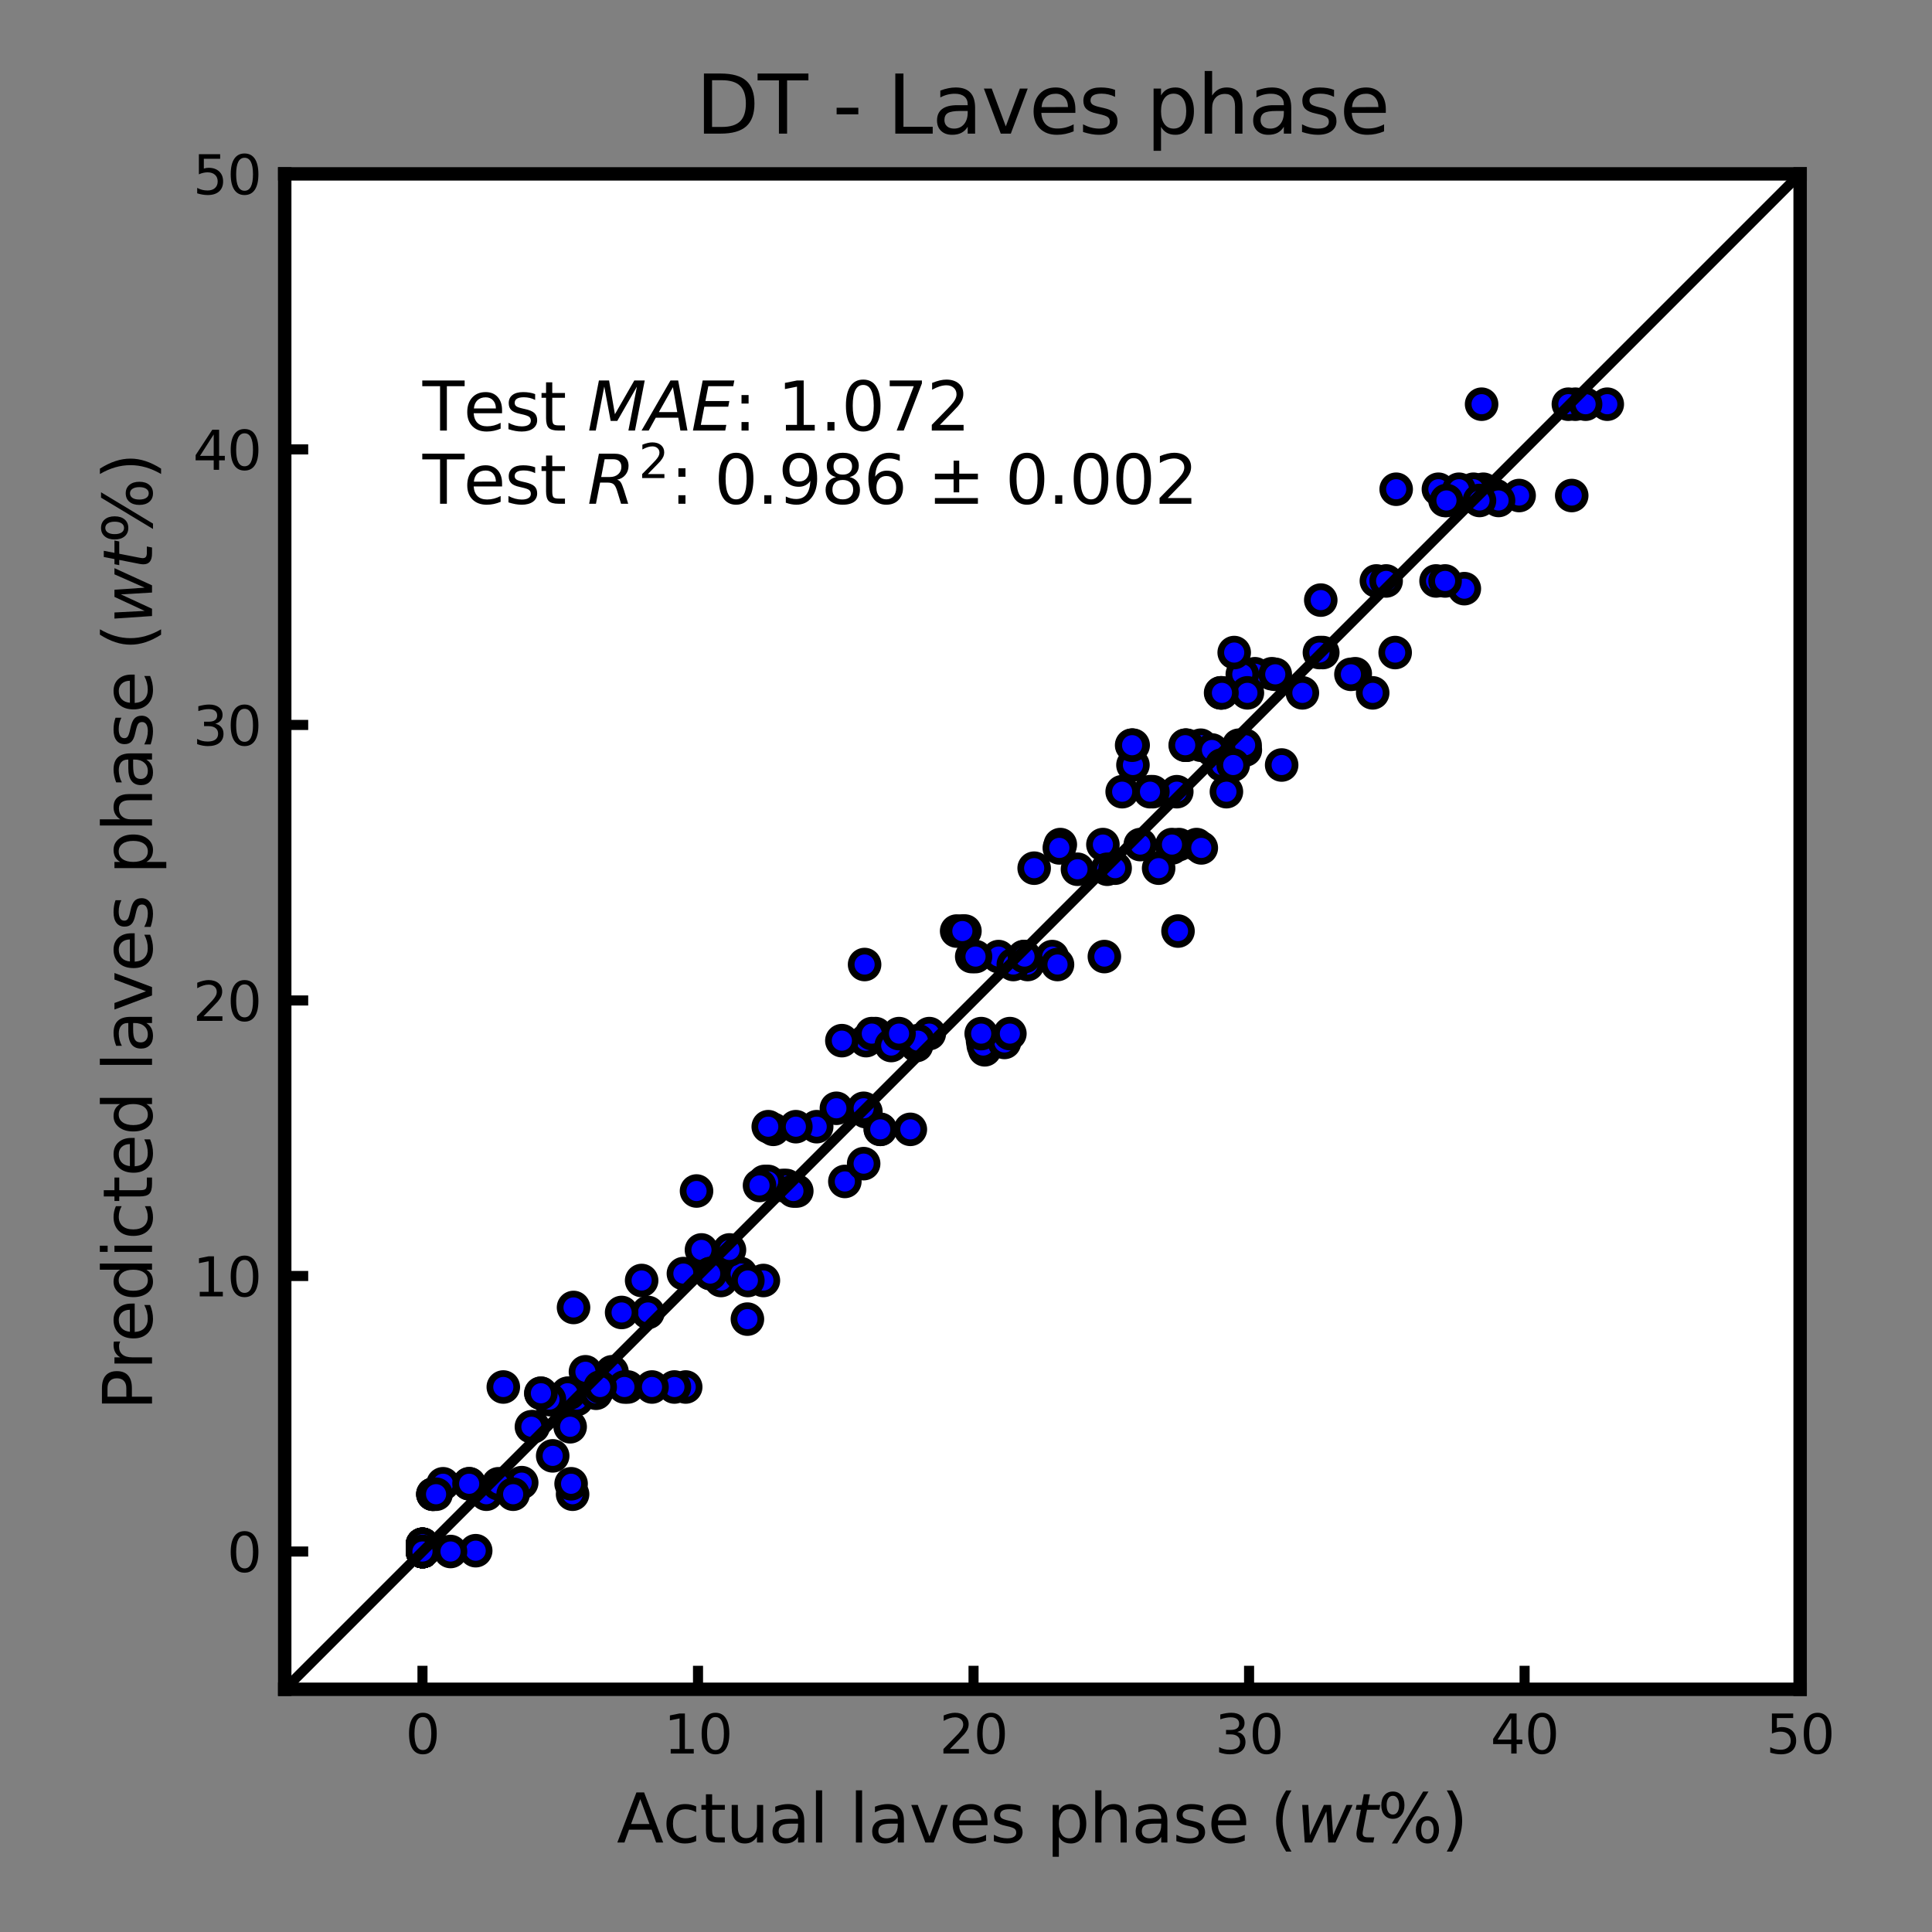 <?xml version="1.0" encoding="utf-8" standalone="no"?>
<!DOCTYPE svg PUBLIC "-//W3C//DTD SVG 1.1//EN"
  "http://www.w3.org/Graphics/SVG/1.1/DTD/svg11.dtd">
<svg xmlns:xlink="http://www.w3.org/1999/xlink" width="288pt" height="288pt" viewBox="0 0 288 288" xmlns="http://www.w3.org/2000/svg" version="1.1">
 <rect x="0" y="0" width="288" height="288" fill="#808080" stroke="none"/>
 <defs>
  <style type="text/css">*{stroke-linejoin: round; stroke-linecap: butt}</style>
 </defs>
 <g id="figure_1">
  <g id="patch_1">
   <path d="M 0 288 
L 288 288 
L 288 0 
L 0 0 
L 0 288 
z
" style="fill: none"/>
  </g>
  <g id="axes_1">
   <g id="patch_2">
    <path d="M 42.443 251.82 
L 268.342 251.82 
L 268.342 25.92 
L 42.443 25.92 
z
" style="fill: #ffffff"/>
   </g>
   <g id="matplotlib.axis_1">
    <g id="xtick_1">
     <g id="line2d_1">
      <defs>
       <path id="mbf8e956633" d="M 0 0 
L 0 -3.5 
" style="stroke: #000000; stroke-width: 1.5"/>
      </defs>
      <g>
       <use xlink:href="#mbf8e956633" x="62.979" y="251.82" style="stroke: #000000; stroke-width: 1.5"/>
      </g>
     </g>
     <g id="text_1">
      <!-- 0 -->
      <g transform="translate(60.434 261.399)scale(0.08 -0.08)">
       <defs>
        <path id="DejaVuSans-30" d="M 2034 4250 
Q 1547 4250 1301 3770 
Q 1056 3291 1056 2328 
Q 1056 1369 1301 889 
Q 1547 409 2034 409 
Q 2525 409 2770 889 
Q 3016 1369 3016 2328 
Q 3016 3291 2770 3770 
Q 2525 4250 2034 4250 
z
M 2034 4750 
Q 2819 4750 3233 4129 
Q 3647 3509 3647 2328 
Q 3647 1150 3233 529 
Q 2819 -91 2034 -91 
Q 1250 -91 836 529 
Q 422 1150 422 2328 
Q 422 3509 836 4129 
Q 1250 4750 2034 4750 
z
" transform="scale(0.016)"/>
       </defs>
       <use xlink:href="#DejaVuSans-30"/>
      </g>
     </g>
    </g>
    <g id="xtick_2">
     <g id="line2d_2">
      <g>
       <use xlink:href="#mbf8e956633" x="104.052" y="251.82" style="stroke: #000000; stroke-width: 1.5"/>
      </g>
     </g>
     <g id="text_2">
      <!-- 10 -->
      <g transform="translate(98.962 261.399)scale(0.08 -0.08)">
       <defs>
        <path id="DejaVuSans-31" d="M 794 531 
L 1825 531 
L 1825 4091 
L 703 3866 
L 703 4441 
L 1819 4666 
L 2450 4666 
L 2450 531 
L 3481 531 
L 3481 0 
L 794 0 
L 794 531 
z
" transform="scale(0.016)"/>
       </defs>
       <use xlink:href="#DejaVuSans-31"/>
       <use xlink:href="#DejaVuSans-30" x="63.623"/>
      </g>
     </g>
    </g>
    <g id="xtick_3">
     <g id="line2d_3">
      <g>
       <use xlink:href="#mbf8e956633" x="145.124" y="251.82" style="stroke: #000000; stroke-width: 1.5"/>
      </g>
     </g>
     <g id="text_3">
      <!-- 20 -->
      <g transform="translate(140.034 261.399)scale(0.08 -0.08)">
       <defs>
        <path id="DejaVuSans-32" d="M 1228 531 
L 3431 531 
L 3431 0 
L 469 0 
L 469 531 
Q 828 903 1448 1529 
Q 2069 2156 2228 2338 
Q 2531 2678 2651 2914 
Q 2772 3150 2772 3378 
Q 2772 3750 2511 3984 
Q 2250 4219 1831 4219 
Q 1534 4219 1204 4116 
Q 875 4013 500 3803 
L 500 4441 
Q 881 4594 1212 4672 
Q 1544 4750 1819 4750 
Q 2544 4750 2975 4387 
Q 3406 4025 3406 3419 
Q 3406 3131 3298 2873 
Q 3191 2616 2906 2266 
Q 2828 2175 2409 1742 
Q 1991 1309 1228 531 
z
" transform="scale(0.016)"/>
       </defs>
       <use xlink:href="#DejaVuSans-32"/>
       <use xlink:href="#DejaVuSans-30" x="63.623"/>
      </g>
     </g>
    </g>
    <g id="xtick_4">
     <g id="line2d_4">
      <g>
       <use xlink:href="#mbf8e956633" x="186.197" y="251.82" style="stroke: #000000; stroke-width: 1.5"/>
      </g>
     </g>
     <g id="text_4">
      <!-- 30 -->
      <g transform="translate(181.107 261.399)scale(0.08 -0.08)">
       <defs>
        <path id="DejaVuSans-33" d="M 2597 2516 
Q 3050 2419 3304 2112 
Q 3559 1806 3559 1356 
Q 3559 666 3084 287 
Q 2609 -91 1734 -91 
Q 1441 -91 1130 -33 
Q 819 25 488 141 
L 488 750 
Q 750 597 1062 519 
Q 1375 441 1716 441 
Q 2309 441 2620 675 
Q 2931 909 2931 1356 
Q 2931 1769 2642 2001 
Q 2353 2234 1838 2234 
L 1294 2234 
L 1294 2753 
L 1863 2753 
Q 2328 2753 2575 2939 
Q 2822 3125 2822 3475 
Q 2822 3834 2567 4026 
Q 2313 4219 1838 4219 
Q 1578 4219 1281 4162 
Q 984 4106 628 3988 
L 628 4550 
Q 988 4650 1302 4700 
Q 1616 4750 1894 4750 
Q 2613 4750 3031 4423 
Q 3450 4097 3450 3541 
Q 3450 3153 3228 2886 
Q 3006 2619 2597 2516 
z
" transform="scale(0.016)"/>
       </defs>
       <use xlink:href="#DejaVuSans-33"/>
       <use xlink:href="#DejaVuSans-30" x="63.623"/>
      </g>
     </g>
    </g>
    <g id="xtick_5">
     <g id="line2d_5">
      <g>
       <use xlink:href="#mbf8e956633" x="227.27" y="251.82" style="stroke: #000000; stroke-width: 1.5"/>
      </g>
     </g>
     <g id="text_5">
      <!-- 40 -->
      <g transform="translate(222.18 261.399)scale(0.08 -0.08)">
       <defs>
        <path id="DejaVuSans-34" d="M 2419 4116 
L 825 1625 
L 2419 1625 
L 2419 4116 
z
M 2253 4666 
L 3047 4666 
L 3047 1625 
L 3713 1625 
L 3713 1100 
L 3047 1100 
L 3047 0 
L 2419 0 
L 2419 1100 
L 313 1100 
L 313 1709 
L 2253 4666 
z
" transform="scale(0.016)"/>
       </defs>
       <use xlink:href="#DejaVuSans-34"/>
       <use xlink:href="#DejaVuSans-30" x="63.623"/>
      </g>
     </g>
    </g>
    <g id="xtick_6">
     <g id="line2d_6">
      <g>
       <use xlink:href="#mbf8e956633" x="268.342" y="251.82" style="stroke: #000000; stroke-width: 1.5"/>
      </g>
     </g>
     <g id="text_6">
      <!-- 50 -->
      <g transform="translate(263.252 261.399)scale(0.08 -0.08)">
       <defs>
        <path id="DejaVuSans-35" d="M 691 4666 
L 3169 4666 
L 3169 4134 
L 1269 4134 
L 1269 2991 
Q 1406 3038 1543 3061 
Q 1681 3084 1819 3084 
Q 2600 3084 3056 2656 
Q 3513 2228 3513 1497 
Q 3513 744 3044 326 
Q 2575 -91 1722 -91 
Q 1428 -91 1123 -41 
Q 819 9 494 109 
L 494 744 
Q 775 591 1075 516 
Q 1375 441 1709 441 
Q 2250 441 2565 725 
Q 2881 1009 2881 1497 
Q 2881 1984 2565 2268 
Q 2250 2553 1709 2553 
Q 1456 2553 1204 2497 
Q 953 2441 691 2322 
L 691 4666 
z
" transform="scale(0.016)"/>
       </defs>
       <use xlink:href="#DejaVuSans-35"/>
       <use xlink:href="#DejaVuSans-30" x="63.623"/>
      </g>
     </g>
    </g>
    <g id="text_7">
     <!-- Actual laves phase $(wt\%)$ -->
     <g transform="translate(91.942 274.663)scale(0.1 -0.1)">
      <defs>
       <path id="DejaVuSans-41" d="M 2188 4044 
L 1331 1722 
L 3047 1722 
L 2188 4044 
z
M 1831 4666 
L 2547 4666 
L 4325 0 
L 3669 0 
L 3244 1197 
L 1141 1197 
L 716 0 
L 50 0 
L 1831 4666 
z
" transform="scale(0.016)"/>
       <path id="DejaVuSans-63" d="M 3122 3366 
L 3122 2828 
Q 2878 2963 2633 3030 
Q 2388 3097 2138 3097 
Q 1578 3097 1268 2742 
Q 959 2388 959 1747 
Q 959 1106 1268 751 
Q 1578 397 2138 397 
Q 2388 397 2633 464 
Q 2878 531 3122 666 
L 3122 134 
Q 2881 22 2623 -34 
Q 2366 -91 2075 -91 
Q 1284 -91 818 406 
Q 353 903 353 1747 
Q 353 2603 823 3093 
Q 1294 3584 2113 3584 
Q 2378 3584 2631 3529 
Q 2884 3475 3122 3366 
z
" transform="scale(0.016)"/>
       <path id="DejaVuSans-74" d="M 1172 4494 
L 1172 3500 
L 2356 3500 
L 2356 3053 
L 1172 3053 
L 1172 1153 
Q 1172 725 1289 603 
Q 1406 481 1766 481 
L 2356 481 
L 2356 0 
L 1766 0 
Q 1100 0 847 248 
Q 594 497 594 1153 
L 594 3053 
L 172 3053 
L 172 3500 
L 594 3500 
L 594 4494 
L 1172 4494 
z
" transform="scale(0.016)"/>
       <path id="DejaVuSans-75" d="M 544 1381 
L 544 3500 
L 1119 3500 
L 1119 1403 
Q 1119 906 1312 657 
Q 1506 409 1894 409 
Q 2359 409 2629 706 
Q 2900 1003 2900 1516 
L 2900 3500 
L 3475 3500 
L 3475 0 
L 2900 0 
L 2900 538 
Q 2691 219 2414 64 
Q 2138 -91 1772 -91 
Q 1169 -91 856 284 
Q 544 659 544 1381 
z
M 1991 3584 
L 1991 3584 
z
" transform="scale(0.016)"/>
       <path id="DejaVuSans-61" d="M 2194 1759 
Q 1497 1759 1228 1600 
Q 959 1441 959 1056 
Q 959 750 1161 570 
Q 1363 391 1709 391 
Q 2188 391 2477 730 
Q 2766 1069 2766 1631 
L 2766 1759 
L 2194 1759 
z
M 3341 1997 
L 3341 0 
L 2766 0 
L 2766 531 
Q 2569 213 2275 61 
Q 1981 -91 1556 -91 
Q 1019 -91 701 211 
Q 384 513 384 1019 
Q 384 1609 779 1909 
Q 1175 2209 1959 2209 
L 2766 2209 
L 2766 2266 
Q 2766 2663 2505 2880 
Q 2244 3097 1772 3097 
Q 1472 3097 1187 3025 
Q 903 2953 641 2809 
L 641 3341 
Q 956 3463 1253 3523 
Q 1550 3584 1831 3584 
Q 2591 3584 2966 3190 
Q 3341 2797 3341 1997 
z
" transform="scale(0.016)"/>
       <path id="DejaVuSans-6c" d="M 603 4863 
L 1178 4863 
L 1178 0 
L 603 0 
L 603 4863 
z
" transform="scale(0.016)"/>
       <path id="DejaVuSans-20" transform="scale(0.016)"/>
       <path id="DejaVuSans-76" d="M 191 3500 
L 800 3500 
L 1894 563 
L 2988 3500 
L 3597 3500 
L 2284 0 
L 1503 0 
L 191 3500 
z
" transform="scale(0.016)"/>
       <path id="DejaVuSans-65" d="M 3597 1894 
L 3597 1613 
L 953 1613 
Q 991 1019 1311 708 
Q 1631 397 2203 397 
Q 2534 397 2845 478 
Q 3156 559 3463 722 
L 3463 178 
Q 3153 47 2828 -22 
Q 2503 -91 2169 -91 
Q 1331 -91 842 396 
Q 353 884 353 1716 
Q 353 2575 817 3079 
Q 1281 3584 2069 3584 
Q 2775 3584 3186 3129 
Q 3597 2675 3597 1894 
z
M 3022 2063 
Q 3016 2534 2758 2815 
Q 2500 3097 2075 3097 
Q 1594 3097 1305 2825 
Q 1016 2553 972 2059 
L 3022 2063 
z
" transform="scale(0.016)"/>
       <path id="DejaVuSans-73" d="M 2834 3397 
L 2834 2853 
Q 2591 2978 2328 3040 
Q 2066 3103 1784 3103 
Q 1356 3103 1142 2972 
Q 928 2841 928 2578 
Q 928 2378 1081 2264 
Q 1234 2150 1697 2047 
L 1894 2003 
Q 2506 1872 2764 1633 
Q 3022 1394 3022 966 
Q 3022 478 2636 193 
Q 2250 -91 1575 -91 
Q 1294 -91 989 -36 
Q 684 19 347 128 
L 347 722 
Q 666 556 975 473 
Q 1284 391 1588 391 
Q 1994 391 2212 530 
Q 2431 669 2431 922 
Q 2431 1156 2273 1281 
Q 2116 1406 1581 1522 
L 1381 1569 
Q 847 1681 609 1914 
Q 372 2147 372 2553 
Q 372 3047 722 3315 
Q 1072 3584 1716 3584 
Q 2034 3584 2315 3537 
Q 2597 3491 2834 3397 
z
" transform="scale(0.016)"/>
       <path id="DejaVuSans-70" d="M 1159 525 
L 1159 -1331 
L 581 -1331 
L 581 3500 
L 1159 3500 
L 1159 2969 
Q 1341 3281 1617 3432 
Q 1894 3584 2278 3584 
Q 2916 3584 3314 3078 
Q 3713 2572 3713 1747 
Q 3713 922 3314 415 
Q 2916 -91 2278 -91 
Q 1894 -91 1617 61 
Q 1341 213 1159 525 
z
M 3116 1747 
Q 3116 2381 2855 2742 
Q 2594 3103 2138 3103 
Q 1681 3103 1420 2742 
Q 1159 2381 1159 1747 
Q 1159 1113 1420 752 
Q 1681 391 2138 391 
Q 2594 391 2855 752 
Q 3116 1113 3116 1747 
z
" transform="scale(0.016)"/>
       <path id="DejaVuSans-68" d="M 3513 2113 
L 3513 0 
L 2938 0 
L 2938 2094 
Q 2938 2591 2744 2837 
Q 2550 3084 2163 3084 
Q 1697 3084 1428 2787 
Q 1159 2491 1159 1978 
L 1159 0 
L 581 0 
L 581 4863 
L 1159 4863 
L 1159 2956 
Q 1366 3272 1645 3428 
Q 1925 3584 2291 3584 
Q 2894 3584 3203 3211 
Q 3513 2838 3513 2113 
z
" transform="scale(0.016)"/>
       <path id="DejaVuSans-28" d="M 1984 4856 
Q 1566 4138 1362 3434 
Q 1159 2731 1159 2009 
Q 1159 1288 1364 580 
Q 1569 -128 1984 -844 
L 1484 -844 
Q 1016 -109 783 600 
Q 550 1309 550 2009 
Q 550 2706 781 3412 
Q 1013 4119 1484 4856 
L 1984 4856 
z
" transform="scale(0.016)"/>
       <path id="DejaVuSans-Oblique-77" d="M 544 3500 
L 1113 3500 
L 1259 684 
L 2566 3500 
L 3231 3500 
L 3425 684 
L 4666 3500 
L 5241 3500 
L 3641 0 
L 2969 0 
L 2797 2900 
L 1459 0 
L 781 0 
L 544 3500 
z
" transform="scale(0.016)"/>
       <path id="DejaVuSans-Oblique-74" d="M 2706 3500 
L 2619 3053 
L 1472 3053 
L 1100 1153 
Q 1081 1047 1072 975 
Q 1063 903 1063 863 
Q 1063 663 1183 572 
Q 1303 481 1569 481 
L 2150 481 
L 2053 0 
L 1503 0 
Q 991 0 739 200 
Q 488 400 488 806 
Q 488 878 497 964 
Q 506 1050 525 1153 
L 897 3053 
L 409 3053 
L 500 3500 
L 978 3500 
L 1172 4494 
L 1747 4494 
L 1556 3500 
L 2706 3500 
z
" transform="scale(0.016)"/>
       <path id="DejaVuSans-25" d="M 4653 2053 
Q 4381 2053 4226 1822 
Q 4072 1591 4072 1178 
Q 4072 772 4226 539 
Q 4381 306 4653 306 
Q 4919 306 5073 539 
Q 5228 772 5228 1178 
Q 5228 1588 5073 1820 
Q 4919 2053 4653 2053 
z
M 4653 2450 
Q 5147 2450 5437 2106 
Q 5728 1763 5728 1178 
Q 5728 594 5436 251 
Q 5144 -91 4653 -91 
Q 4153 -91 3862 251 
Q 3572 594 3572 1178 
Q 3572 1766 3864 2108 
Q 4156 2450 4653 2450 
z
M 1428 4353 
Q 1159 4353 1004 4120 
Q 850 3888 850 3481 
Q 850 3069 1003 2837 
Q 1156 2606 1428 2606 
Q 1700 2606 1854 2837 
Q 2009 3069 2009 3481 
Q 2009 3884 1853 4118 
Q 1697 4353 1428 4353 
z
M 4250 4750 
L 4750 4750 
L 1831 -91 
L 1331 -91 
L 4250 4750 
z
M 1428 4750 
Q 1922 4750 2215 4408 
Q 2509 4066 2509 3481 
Q 2509 2891 2217 2550 
Q 1925 2209 1428 2209 
Q 931 2209 642 2551 
Q 353 2894 353 3481 
Q 353 4063 643 4406 
Q 934 4750 1428 4750 
z
" transform="scale(0.016)"/>
       <path id="DejaVuSans-29" d="M 513 4856 
L 1013 4856 
Q 1481 4119 1714 3412 
Q 1947 2706 1947 2009 
Q 1947 1309 1714 600 
Q 1481 -109 1013 -844 
L 513 -844 
Q 928 -128 1133 580 
Q 1338 1288 1338 2009 
Q 1338 2731 1133 3434 
Q 928 4138 513 4856 
z
" transform="scale(0.016)"/>
      </defs>
      <use xlink:href="#DejaVuSans-41" transform="translate(0 0.016)"/>
      <use xlink:href="#DejaVuSans-63" transform="translate(68.408 0.016)"/>
      <use xlink:href="#DejaVuSans-74" transform="translate(123.389 0.016)"/>
      <use xlink:href="#DejaVuSans-75" transform="translate(162.598 0.016)"/>
      <use xlink:href="#DejaVuSans-61" transform="translate(225.977 0.016)"/>
      <use xlink:href="#DejaVuSans-6c" transform="translate(287.256 0.016)"/>
      <use xlink:href="#DejaVuSans-20" transform="translate(315.039 0.016)"/>
      <use xlink:href="#DejaVuSans-6c" transform="translate(346.826 0.016)"/>
      <use xlink:href="#DejaVuSans-61" transform="translate(374.609 0.016)"/>
      <use xlink:href="#DejaVuSans-76" transform="translate(435.889 0.016)"/>
      <use xlink:href="#DejaVuSans-65" transform="translate(495.068 0.016)"/>
      <use xlink:href="#DejaVuSans-73" transform="translate(556.592 0.016)"/>
      <use xlink:href="#DejaVuSans-20" transform="translate(608.691 0.016)"/>
      <use xlink:href="#DejaVuSans-70" transform="translate(640.479 0.016)"/>
      <use xlink:href="#DejaVuSans-68" transform="translate(703.955 0.016)"/>
      <use xlink:href="#DejaVuSans-61" transform="translate(767.334 0.016)"/>
      <use xlink:href="#DejaVuSans-73" transform="translate(828.613 0.016)"/>
      <use xlink:href="#DejaVuSans-65" transform="translate(880.713 0.016)"/>
      <use xlink:href="#DejaVuSans-20" transform="translate(942.236 0.016)"/>
      <use xlink:href="#DejaVuSans-28" transform="translate(974.023 0.016)"/>
      <use xlink:href="#DejaVuSans-Oblique-77" transform="translate(1013.037 0.016)"/>
      <use xlink:href="#DejaVuSans-Oblique-74" transform="translate(1094.824 0.016)"/>
      <use xlink:href="#DejaVuSans-25" transform="translate(1134.033 0.016)"/>
      <use xlink:href="#DejaVuSans-29" transform="translate(1229.053 0.016)"/>
     </g>
    </g>
   </g>
   <g id="matplotlib.axis_2">
    <g id="ytick_1">
     <g id="line2d_7">
      <defs>
       <path id="m69562f2b65" d="M 0 0 
L 3.5 0 
" style="stroke: #000000; stroke-width: 1.5"/>
      </defs>
      <g>
       <use xlink:href="#m69562f2b65" x="42.443" y="231.284" style="stroke: #000000; stroke-width: 1.5"/>
      </g>
     </g>
     <g id="text_8">
      <!-- 0 -->
      <g transform="translate(33.852 234.323)scale(0.08 -0.08)">
       <use xlink:href="#DejaVuSans-30"/>
      </g>
     </g>
    </g>
    <g id="ytick_2">
     <g id="line2d_8">
      <g>
       <use xlink:href="#m69562f2b65" x="42.443" y="190.211" style="stroke: #000000; stroke-width: 1.5"/>
      </g>
     </g>
     <g id="text_9">
      <!-- 10 -->
      <g transform="translate(28.762 193.25)scale(0.08 -0.08)">
       <use xlink:href="#DejaVuSans-31"/>
       <use xlink:href="#DejaVuSans-30" x="63.623"/>
      </g>
     </g>
    </g>
    <g id="ytick_3">
     <g id="line2d_9">
      <g>
       <use xlink:href="#m69562f2b65" x="42.443" y="149.138" style="stroke: #000000; stroke-width: 1.5"/>
      </g>
     </g>
     <g id="text_10">
      <!-- 20 -->
      <g transform="translate(28.762 152.178)scale(0.08 -0.08)">
       <use xlink:href="#DejaVuSans-32"/>
       <use xlink:href="#DejaVuSans-30" x="63.623"/>
      </g>
     </g>
    </g>
    <g id="ytick_4">
     <g id="line2d_10">
      <g>
       <use xlink:href="#m69562f2b65" x="42.443" y="108.065" style="stroke: #000000; stroke-width: 1.5"/>
      </g>
     </g>
     <g id="text_11">
      <!-- 30 -->
      <g transform="translate(28.762 111.105)scale(0.08 -0.08)">
       <use xlink:href="#DejaVuSans-33"/>
       <use xlink:href="#DejaVuSans-30" x="63.623"/>
      </g>
     </g>
    </g>
    <g id="ytick_5">
     <g id="line2d_11">
      <g>
       <use xlink:href="#m69562f2b65" x="42.443" y="66.993" style="stroke: #000000; stroke-width: 1.5"/>
      </g>
     </g>
     <g id="text_12">
      <!-- 40 -->
      <g transform="translate(28.762 70.032)scale(0.08 -0.08)">
       <use xlink:href="#DejaVuSans-34"/>
       <use xlink:href="#DejaVuSans-30" x="63.623"/>
      </g>
     </g>
    </g>
    <g id="ytick_6">
     <g id="line2d_12">
      <g>
       <use xlink:href="#m69562f2b65" x="42.443" y="25.92" style="stroke: #000000; stroke-width: 1.5"/>
      </g>
     </g>
     <g id="text_13">
      <!-- 50 -->
      <g transform="translate(28.762 28.959)scale(0.08 -0.08)">
       <use xlink:href="#DejaVuSans-35"/>
       <use xlink:href="#DejaVuSans-30" x="63.623"/>
      </g>
     </g>
    </g>
    <g id="text_14">
     <!-- Predicted laves phase $(wt\%)$ -->
     <g transform="translate(22.663 210.22)rotate(-90)scale(0.1 -0.1)">
      <defs>
       <path id="DejaVuSans-50" d="M 1259 4147 
L 1259 2394 
L 2053 2394 
Q 2494 2394 2734 2622 
Q 2975 2850 2975 3272 
Q 2975 3691 2734 3919 
Q 2494 4147 2053 4147 
L 1259 4147 
z
M 628 4666 
L 2053 4666 
Q 2838 4666 3239 4311 
Q 3641 3956 3641 3272 
Q 3641 2581 3239 2228 
Q 2838 1875 2053 1875 
L 1259 1875 
L 1259 0 
L 628 0 
L 628 4666 
z
" transform="scale(0.016)"/>
       <path id="DejaVuSans-72" d="M 2631 2963 
Q 2534 3019 2420 3045 
Q 2306 3072 2169 3072 
Q 1681 3072 1420 2755 
Q 1159 2438 1159 1844 
L 1159 0 
L 581 0 
L 581 3500 
L 1159 3500 
L 1159 2956 
Q 1341 3275 1631 3429 
Q 1922 3584 2338 3584 
Q 2397 3584 2469 3576 
Q 2541 3569 2628 3553 
L 2631 2963 
z
" transform="scale(0.016)"/>
       <path id="DejaVuSans-64" d="M 2906 2969 
L 2906 4863 
L 3481 4863 
L 3481 0 
L 2906 0 
L 2906 525 
Q 2725 213 2448 61 
Q 2172 -91 1784 -91 
Q 1150 -91 751 415 
Q 353 922 353 1747 
Q 353 2572 751 3078 
Q 1150 3584 1784 3584 
Q 2172 3584 2448 3432 
Q 2725 3281 2906 2969 
z
M 947 1747 
Q 947 1113 1208 752 
Q 1469 391 1925 391 
Q 2381 391 2643 752 
Q 2906 1113 2906 1747 
Q 2906 2381 2643 2742 
Q 2381 3103 1925 3103 
Q 1469 3103 1208 2742 
Q 947 2381 947 1747 
z
" transform="scale(0.016)"/>
       <path id="DejaVuSans-69" d="M 603 3500 
L 1178 3500 
L 1178 0 
L 603 0 
L 603 3500 
z
M 603 4863 
L 1178 4863 
L 1178 4134 
L 603 4134 
L 603 4863 
z
" transform="scale(0.016)"/>
      </defs>
      <use xlink:href="#DejaVuSans-50" transform="translate(0 0.016)"/>
      <use xlink:href="#DejaVuSans-72" transform="translate(60.303 0.016)"/>
      <use xlink:href="#DejaVuSans-65" transform="translate(101.416 0.016)"/>
      <use xlink:href="#DejaVuSans-64" transform="translate(162.939 0.016)"/>
      <use xlink:href="#DejaVuSans-69" transform="translate(226.416 0.016)"/>
      <use xlink:href="#DejaVuSans-63" transform="translate(254.199 0.016)"/>
      <use xlink:href="#DejaVuSans-74" transform="translate(309.18 0.016)"/>
      <use xlink:href="#DejaVuSans-65" transform="translate(348.389 0.016)"/>
      <use xlink:href="#DejaVuSans-64" transform="translate(409.912 0.016)"/>
      <use xlink:href="#DejaVuSans-20" transform="translate(473.389 0.016)"/>
      <use xlink:href="#DejaVuSans-6c" transform="translate(505.176 0.016)"/>
      <use xlink:href="#DejaVuSans-61" transform="translate(532.959 0.016)"/>
      <use xlink:href="#DejaVuSans-76" transform="translate(594.238 0.016)"/>
      <use xlink:href="#DejaVuSans-65" transform="translate(653.418 0.016)"/>
      <use xlink:href="#DejaVuSans-73" transform="translate(714.941 0.016)"/>
      <use xlink:href="#DejaVuSans-20" transform="translate(767.041 0.016)"/>
      <use xlink:href="#DejaVuSans-70" transform="translate(798.828 0.016)"/>
      <use xlink:href="#DejaVuSans-68" transform="translate(862.305 0.016)"/>
      <use xlink:href="#DejaVuSans-61" transform="translate(925.684 0.016)"/>
      <use xlink:href="#DejaVuSans-73" transform="translate(986.963 0.016)"/>
      <use xlink:href="#DejaVuSans-65" transform="translate(1039.062 0.016)"/>
      <use xlink:href="#DejaVuSans-20" transform="translate(1100.586 0.016)"/>
      <use xlink:href="#DejaVuSans-28" transform="translate(1132.373 0.016)"/>
      <use xlink:href="#DejaVuSans-Oblique-77" transform="translate(1171.387 0.016)"/>
      <use xlink:href="#DejaVuSans-Oblique-74" transform="translate(1253.174 0.016)"/>
      <use xlink:href="#DejaVuSans-25" transform="translate(1292.383 0.016)"/>
      <use xlink:href="#DejaVuSans-29" transform="translate(1387.402 0.016)"/>
     </g>
    </g>
   </g>
   <g id="line2d_13">
    <defs>
     <path id="mf4d329f701" d="M 0 2 
C 0.53 2 1.039 1.789 1.414 1.414 
C 1.789 1.039 2 0.53 2 0 
C 2 -0.53 1.789 -1.039 1.414 -1.414 
C 1.039 -1.789 0.53 -2 0 -2 
C -0.53 -2 -1.039 -1.789 -1.414 -1.414 
C -1.789 -1.039 -2 -0.53 -2 0 
C -2 0.53 -1.789 1.039 -1.414 1.414 
C -1.039 1.789 -0.53 2 0 2 
z
" style="stroke: #000000"/>
    </defs>
    <g clip-path="url(#p19e907d822)">
     <use xlink:href="#mf4d329f701" x="62.979" y="231.281" style="fill: #0000ff; stroke: #000000"/>
     <use xlink:href="#mf4d329f701" x="178.991" y="111.088" style="fill: #0000ff; stroke: #000000"/>
     <use xlink:href="#mf4d329f701" x="116.659" y="176.716" style="fill: #0000ff; stroke: #000000"/>
     <use xlink:href="#mf4d329f701" x="117.222" y="176.716" style="fill: #0000ff; stroke: #000000"/>
     <use xlink:href="#mf4d329f701" x="62.979" y="231.281" style="fill: #0000ff; stroke: #000000"/>
     <use xlink:href="#mf4d329f701" x="156.855" y="142.595" style="fill: #0000ff; stroke: #000000"/>
     <use xlink:href="#mf4d329f701" x="96.595" y="195.647" style="fill: #0000ff; stroke: #000000"/>
     <use xlink:href="#mf4d329f701" x="62.979" y="231.281" style="fill: #0000ff; stroke: #000000"/>
     <use xlink:href="#mf4d329f701" x="113.965" y="176.116" style="fill: #0000ff; stroke: #000000"/>
     <use xlink:href="#mf4d329f701" x="62.979" y="231.281" style="fill: #0000ff; stroke: #000000"/>
     <use xlink:href="#mf4d329f701" x="93.584" y="206.758" style="fill: #0000ff; stroke: #000000"/>
     <use xlink:href="#mf4d329f701" x="234.294" y="73.869" style="fill: #0000ff; stroke: #000000"/>
     <use xlink:href="#mf4d329f701" x="176.743" y="111.088" style="fill: #0000ff; stroke: #000000"/>
     <use xlink:href="#mf4d329f701" x="62.979" y="230.202" style="fill: #0000ff; stroke: #000000"/>
     <use xlink:href="#mf4d329f701" x="174.734" y="126.396" style="fill: #0000ff; stroke: #000000"/>
     <use xlink:href="#mf4d329f701" x="205.176" y="86.601" style="fill: #0000ff; stroke: #000000"/>
     <use xlink:href="#mf4d329f701" x="197.186" y="97.276" style="fill: #0000ff; stroke: #000000"/>
     <use xlink:href="#mf4d329f701" x="62.979" y="231.281" style="fill: #0000ff; stroke: #000000"/>
     <use xlink:href="#mf4d329f701" x="189.589" y="100.434" style="fill: #0000ff; stroke: #000000"/>
     <use xlink:href="#mf4d329f701" x="111.415" y="196.639" style="fill: #0000ff; stroke: #000000"/>
     <use xlink:href="#mf4d329f701" x="80.623" y="207.691" style="fill: #0000ff; stroke: #000000"/>
     <use xlink:href="#mf4d329f701" x="215.402" y="74.605" style="fill: #0000ff; stroke: #000000"/>
     <use xlink:href="#mf4d329f701" x="118.777" y="177.542" style="fill: #0000ff; stroke: #000000"/>
     <use xlink:href="#mf4d329f701" x="85.496" y="194.903" style="fill: #0000ff; stroke: #000000"/>
     <use xlink:href="#mf4d329f701" x="62.979" y="231.281" style="fill: #0000ff; stroke: #000000"/>
     <use xlink:href="#mf4d329f701" x="146.465" y="155.128" style="fill: #0000ff; stroke: #000000"/>
     <use xlink:href="#mf4d329f701" x="62.979" y="231.281" style="fill: #0000ff; stroke: #000000"/>
     <use xlink:href="#mf4d329f701" x="62.979" y="231.281" style="fill: #0000ff; stroke: #000000"/>
     <use xlink:href="#mf4d329f701" x="121.743" y="167.953" style="fill: #0000ff; stroke: #000000"/>
     <use xlink:href="#mf4d329f701" x="62.979" y="231.281" style="fill: #0000ff; stroke: #000000"/>
     <use xlink:href="#mf4d329f701" x="178.369" y="125.899" style="fill: #0000ff; stroke: #000000"/>
     <use xlink:href="#mf4d329f701" x="62.979" y="231.281" style="fill: #0000ff; stroke: #000000"/>
     <use xlink:href="#mf4d329f701" x="175.604" y="138.792" style="fill: #0000ff; stroke: #000000"/>
     <use xlink:href="#mf4d329f701" x="208.126" y="72.93" style="fill: #0000ff; stroke: #000000"/>
     <use xlink:href="#mf4d329f701" x="214.421" y="72.93" style="fill: #0000ff; stroke: #000000"/>
     <use xlink:href="#mf4d329f701" x="152.599" y="142.595" style="fill: #0000ff; stroke: #000000"/>
     <use xlink:href="#mf4d329f701" x="101.875" y="189.85" style="fill: #0000ff; stroke: #000000"/>
     <use xlink:href="#mf4d329f701" x="62.979" y="231.281" style="fill: #0000ff; stroke: #000000"/>
     <use xlink:href="#mf4d329f701" x="85.355" y="222.742" style="fill: #0000ff; stroke: #000000"/>
     <use xlink:href="#mf4d329f701" x="62.979" y="231.281" style="fill: #0000ff; stroke: #000000"/>
     <use xlink:href="#mf4d329f701" x="206.629" y="86.601" style="fill: #0000ff; stroke: #000000"/>
     <use xlink:href="#mf4d329f701" x="62.979" y="231.281" style="fill: #0000ff; stroke: #000000"/>
     <use xlink:href="#mf4d329f701" x="62.979" y="231.281" style="fill: #0000ff; stroke: #000000"/>
     <use xlink:href="#mf4d329f701" x="85.993" y="208.63" style="fill: #0000ff; stroke: #000000"/>
     <use xlink:href="#mf4d329f701" x="91.231" y="204.489" style="fill: #0000ff; stroke: #000000"/>
     <use xlink:href="#mf4d329f701" x="103.831" y="177.542" style="fill: #0000ff; stroke: #000000"/>
     <use xlink:href="#mf4d329f701" x="143.841" y="138.792" style="fill: #0000ff; stroke: #000000"/>
     <use xlink:href="#mf4d329f701" x="62.979" y="231.281" style="fill: #0000ff; stroke: #000000"/>
     <use xlink:href="#mf4d329f701" x="239.594" y="60.254" style="fill: #0000ff; stroke: #000000"/>
     <use xlink:href="#mf4d329f701" x="184.662" y="111.088" style="fill: #0000ff; stroke: #000000"/>
     <use xlink:href="#mf4d329f701" x="157.642" y="143.78" style="fill: #0000ff; stroke: #000000"/>
     <use xlink:href="#mf4d329f701" x="106.115" y="189.85" style="fill: #0000ff; stroke: #000000"/>
     <use xlink:href="#mf4d329f701" x="62.979" y="231.281" style="fill: #0000ff; stroke: #000000"/>
     <use xlink:href="#mf4d329f701" x="164.628" y="142.595" style="fill: #0000ff; stroke: #000000"/>
     <use xlink:href="#mf4d329f701" x="62.979" y="231.16" style="fill: #0000ff; stroke: #000000"/>
     <use xlink:href="#mf4d329f701" x="102.216" y="206.758" style="fill: #0000ff; stroke: #000000"/>
     <use xlink:href="#mf4d329f701" x="142.605" y="138.792" style="fill: #0000ff; stroke: #000000"/>
     <use xlink:href="#mf4d329f701" x="154.161" y="129.418" style="fill: #0000ff; stroke: #000000"/>
     <use xlink:href="#mf4d329f701" x="62.979" y="231.281" style="fill: #0000ff; stroke: #000000"/>
     <use xlink:href="#mf4d329f701" x="84.84" y="207.691" style="fill: #0000ff; stroke: #000000"/>
     <use xlink:href="#mf4d329f701" x="222.963" y="73.869" style="fill: #0000ff; stroke: #000000"/>
     <use xlink:href="#mf4d329f701" x="62.979" y="231.281" style="fill: #0000ff; stroke: #000000"/>
     <use xlink:href="#mf4d329f701" x="168.917" y="111.088" style="fill: #0000ff; stroke: #000000"/>
     <use xlink:href="#mf4d329f701" x="107.478" y="190.882" style="fill: #0000ff; stroke: #000000"/>
     <use xlink:href="#mf4d329f701" x="62.979" y="231.281" style="fill: #0000ff; stroke: #000000"/>
     <use xlink:href="#mf4d329f701" x="70.912" y="231.16" style="fill: #0000ff; stroke: #000000"/>
     <use xlink:href="#mf4d329f701" x="62.979" y="231.281" style="fill: #0000ff; stroke: #000000"/>
     <use xlink:href="#mf4d329f701" x="75.027" y="206.758" style="fill: #0000ff; stroke: #000000"/>
     <use xlink:href="#mf4d329f701" x="129.106" y="155.128" style="fill: #0000ff; stroke: #000000"/>
     <use xlink:href="#mf4d329f701" x="64.543" y="222.742" style="fill: #0000ff; stroke: #000000"/>
     <use xlink:href="#mf4d329f701" x="153.185" y="143.78" style="fill: #0000ff; stroke: #000000"/>
     <use xlink:href="#mf4d329f701" x="168.692" y="111.088" style="fill: #0000ff; stroke: #000000"/>
     <use xlink:href="#mf4d329f701" x="62.979" y="231.281" style="fill: #0000ff; stroke: #000000"/>
     <use xlink:href="#mf4d329f701" x="104.566" y="186.324" style="fill: #0000ff; stroke: #000000"/>
     <use xlink:href="#mf4d329f701" x="66.045" y="221.183" style="fill: #0000ff; stroke: #000000"/>
     <use xlink:href="#mf4d329f701" x="105.897" y="189.85" style="fill: #0000ff; stroke: #000000"/>
     <use xlink:href="#mf4d329f701" x="187.074" y="100.434" style="fill: #0000ff; stroke: #000000"/>
     <use xlink:href="#mf4d329f701" x="62.979" y="231.281" style="fill: #0000ff; stroke: #000000"/>
     <use xlink:href="#mf4d329f701" x="218.286" y="87.751" style="fill: #0000ff; stroke: #000000"/>
     <use xlink:href="#mf4d329f701" x="148.85" y="142.595" style="fill: #0000ff; stroke: #000000"/>
     <use xlink:href="#mf4d329f701" x="125.941" y="176.116" style="fill: #0000ff; stroke: #000000"/>
     <use xlink:href="#mf4d329f701" x="176.906" y="111.088" style="fill: #0000ff; stroke: #000000"/>
     <use xlink:href="#mf4d329f701" x="62.979" y="231.281" style="fill: #0000ff; stroke: #000000"/>
     <use xlink:href="#mf4d329f701" x="234.835" y="60.254" style="fill: #0000ff; stroke: #000000"/>
     <use xlink:href="#mf4d329f701" x="82.315" y="208.63" style="fill: #0000ff; stroke: #000000"/>
     <use xlink:href="#mf4d329f701" x="62.979" y="230.202" style="fill: #0000ff; stroke: #000000"/>
     <use xlink:href="#mf4d329f701" x="62.979" y="230.202" style="fill: #0000ff; stroke: #000000"/>
     <use xlink:href="#mf4d329f701" x="226.453" y="73.869" style="fill: #0000ff; stroke: #000000"/>
     <use xlink:href="#mf4d329f701" x="105.868" y="189.85" style="fill: #0000ff; stroke: #000000"/>
     <use xlink:href="#mf4d329f701" x="62.979" y="231.281" style="fill: #0000ff; stroke: #000000"/>
     <use xlink:href="#mf4d329f701" x="62.979" y="230.526" style="fill: #0000ff; stroke: #000000"/>
     <use xlink:href="#mf4d329f701" x="146.794" y="156.493" style="fill: #0000ff; stroke: #000000"/>
     <use xlink:href="#mf4d329f701" x="221.115" y="72.93" style="fill: #0000ff; stroke: #000000"/>
     <use xlink:href="#mf4d329f701" x="88.847" y="207.691" style="fill: #0000ff; stroke: #000000"/>
     <use xlink:href="#mf4d329f701" x="182.014" y="103.284" style="fill: #0000ff; stroke: #000000"/>
     <use xlink:href="#mf4d329f701" x="185.189" y="100.521" style="fill: #0000ff; stroke: #000000"/>
     <use xlink:href="#mf4d329f701" x="85.133" y="221.183" style="fill: #0000ff; stroke: #000000"/>
     <use xlink:href="#mf4d329f701" x="115.274" y="168.351" style="fill: #0000ff; stroke: #000000"/>
     <use xlink:href="#mf4d329f701" x="138.531" y="154.078" style="fill: #0000ff; stroke: #000000"/>
     <use xlink:href="#mf4d329f701" x="114.509" y="176.116" style="fill: #0000ff; stroke: #000000"/>
     <use xlink:href="#mf4d329f701" x="196.683" y="97.276" style="fill: #0000ff; stroke: #000000"/>
     <use xlink:href="#mf4d329f701" x="93.08" y="206.758" style="fill: #0000ff; stroke: #000000"/>
     <use xlink:href="#mf4d329f701" x="62.979" y="231.281" style="fill: #0000ff; stroke: #000000"/>
     <use xlink:href="#mf4d329f701" x="233.794" y="60.254" style="fill: #0000ff; stroke: #000000"/>
     <use xlink:href="#mf4d329f701" x="62.979" y="231.16" style="fill: #0000ff; stroke: #000000"/>
     <use xlink:href="#mf4d329f701" x="130.524" y="154.078" style="fill: #0000ff; stroke: #000000"/>
     <use xlink:href="#mf4d329f701" x="110.408" y="189.85" style="fill: #0000ff; stroke: #000000"/>
     <use xlink:href="#mf4d329f701" x="69.951" y="221.183" style="fill: #0000ff; stroke: #000000"/>
     <use xlink:href="#mf4d329f701" x="62.979" y="231.281" style="fill: #0000ff; stroke: #000000"/>
     <use xlink:href="#mf4d329f701" x="175.738" y="125.899" style="fill: #0000ff; stroke: #000000"/>
     <use xlink:href="#mf4d329f701" x="62.979" y="231.281" style="fill: #0000ff; stroke: #000000"/>
     <use xlink:href="#mf4d329f701" x="79.489" y="212.686" style="fill: #0000ff; stroke: #000000"/>
     <use xlink:href="#mf4d329f701" x="185.947" y="103.284" style="fill: #0000ff; stroke: #000000"/>
     <use xlink:href="#mf4d329f701" x="62.979" y="231.16" style="fill: #0000ff; stroke: #000000"/>
     <use xlink:href="#mf4d329f701" x="62.979" y="230.202" style="fill: #0000ff; stroke: #000000"/>
     <use xlink:href="#mf4d329f701" x="67.161" y="231.281" style="fill: #0000ff; stroke: #000000"/>
     <use xlink:href="#mf4d329f701" x="64.53" y="222.742" style="fill: #0000ff; stroke: #000000"/>
     <use xlink:href="#mf4d329f701" x="214.069" y="86.601" style="fill: #0000ff; stroke: #000000"/>
     <use xlink:href="#mf4d329f701" x="132.857" y="155.395" style="fill: #0000ff; stroke: #000000"/>
     <use xlink:href="#mf4d329f701" x="84.992" y="212.686" style="fill: #0000ff; stroke: #000000"/>
     <use xlink:href="#mf4d329f701" x="62.979" y="231.281" style="fill: #0000ff; stroke: #000000"/>
     <use xlink:href="#mf4d329f701" x="64.525" y="222.742" style="fill: #0000ff; stroke: #000000"/>
     <use xlink:href="#mf4d329f701" x="207.975" y="97.276" style="fill: #0000ff; stroke: #000000"/>
     <use xlink:href="#mf4d329f701" x="175.423" y="118.017" style="fill: #0000ff; stroke: #000000"/>
     <use xlink:href="#mf4d329f701" x="62.979" y="230.202" style="fill: #0000ff; stroke: #000000"/>
     <use xlink:href="#mf4d329f701" x="136.628" y="155.856" style="fill: #0000ff; stroke: #000000"/>
     <use xlink:href="#mf4d329f701" x="194.145" y="103.284" style="fill: #0000ff; stroke: #000000"/>
     <use xlink:href="#mf4d329f701" x="62.979" y="231.281" style="fill: #0000ff; stroke: #000000"/>
     <use xlink:href="#mf4d329f701" x="179.077" y="126.396" style="fill: #0000ff; stroke: #000000"/>
     <use xlink:href="#mf4d329f701" x="62.979" y="231.281" style="fill: #0000ff; stroke: #000000"/>
     <use xlink:href="#mf4d329f701" x="62.979" y="231.281" style="fill: #0000ff; stroke: #000000"/>
     <use xlink:href="#mf4d329f701" x="114.522" y="167.953" style="fill: #0000ff; stroke: #000000"/>
     <use xlink:href="#mf4d329f701" x="143.459" y="138.792" style="fill: #0000ff; stroke: #000000"/>
     <use xlink:href="#mf4d329f701" x="169.978" y="125.899" style="fill: #0000ff; stroke: #000000"/>
     <use xlink:href="#mf4d329f701" x="62.979" y="231.281" style="fill: #0000ff; stroke: #000000"/>
     <use xlink:href="#mf4d329f701" x="62.979" y="231.281" style="fill: #0000ff; stroke: #000000"/>
     <use xlink:href="#mf4d329f701" x="180.665" y="111.8" style="fill: #0000ff; stroke: #000000"/>
     <use xlink:href="#mf4d329f701" x="129.96" y="154.078" style="fill: #0000ff; stroke: #000000"/>
     <use xlink:href="#mf4d329f701" x="62.979" y="231.281" style="fill: #0000ff; stroke: #000000"/>
     <use xlink:href="#mf4d329f701" x="62.979" y="231.281" style="fill: #0000ff; stroke: #000000"/>
     <use xlink:href="#mf4d329f701" x="62.979" y="230.274" style="fill: #0000ff; stroke: #000000"/>
     <use xlink:href="#mf4d329f701" x="129.078" y="165.717" style="fill: #0000ff; stroke: #000000"/>
     <use xlink:href="#mf4d329f701" x="62.979" y="231.281" style="fill: #0000ff; stroke: #000000"/>
     <use xlink:href="#mf4d329f701" x="72.503" y="222.742" style="fill: #0000ff; stroke: #000000"/>
     <use xlink:href="#mf4d329f701" x="151.053" y="143.78" style="fill: #0000ff; stroke: #000000"/>
     <use xlink:href="#mf4d329f701" x="185.64" y="111.8" style="fill: #0000ff; stroke: #000000"/>
     <use xlink:href="#mf4d329f701" x="62.979" y="231.281" style="fill: #0000ff; stroke: #000000"/>
     <use xlink:href="#mf4d329f701" x="171.858" y="118.017" style="fill: #0000ff; stroke: #000000"/>
     <use xlink:href="#mf4d329f701" x="95.648" y="190.882" style="fill: #0000ff; stroke: #000000"/>
     <use xlink:href="#mf4d329f701" x="65.004" y="222.742" style="fill: #0000ff; stroke: #000000"/>
     <use xlink:href="#mf4d329f701" x="113.797" y="190.882" style="fill: #0000ff; stroke: #000000"/>
     <use xlink:href="#mf4d329f701" x="135.704" y="168.351" style="fill: #0000ff; stroke: #000000"/>
     <use xlink:href="#mf4d329f701" x="62.979" y="231.281" style="fill: #0000ff; stroke: #000000"/>
     <use xlink:href="#mf4d329f701" x="182.819" y="118.017" style="fill: #0000ff; stroke: #000000"/>
     <use xlink:href="#mf4d329f701" x="164.408" y="125.899" style="fill: #0000ff; stroke: #000000"/>
     <use xlink:href="#mf4d329f701" x="165.052" y="129.578" style="fill: #0000ff; stroke: #000000"/>
     <use xlink:href="#mf4d329f701" x="62.979" y="231.281" style="fill: #0000ff; stroke: #000000"/>
     <use xlink:href="#mf4d329f701" x="158.06" y="125.899" style="fill: #0000ff; stroke: #000000"/>
     <use xlink:href="#mf4d329f701" x="146.576" y="155.856" style="fill: #0000ff; stroke: #000000"/>
     <use xlink:href="#mf4d329f701" x="62.979" y="231.16" style="fill: #0000ff; stroke: #000000"/>
     <use xlink:href="#mf4d329f701" x="62.979" y="231.281" style="fill: #0000ff; stroke: #000000"/>
     <use xlink:href="#mf4d329f701" x="149.735" y="155.395" style="fill: #0000ff; stroke: #000000"/>
     <use xlink:href="#mf4d329f701" x="196.884" y="89.456" style="fill: #0000ff; stroke: #000000"/>
     <use xlink:href="#mf4d329f701" x="62.979" y="230.274" style="fill: #0000ff; stroke: #000000"/>
     <use xlink:href="#mf4d329f701" x="62.979" y="230.526" style="fill: #0000ff; stroke: #000000"/>
     <use xlink:href="#mf4d329f701" x="128.884" y="143.78" style="fill: #0000ff; stroke: #000000"/>
     <use xlink:href="#mf4d329f701" x="111.483" y="190.882" style="fill: #0000ff; stroke: #000000"/>
     <use xlink:href="#mf4d329f701" x="182.119" y="114.039" style="fill: #0000ff; stroke: #000000"/>
     <use xlink:href="#mf4d329f701" x="62.979" y="231.281" style="fill: #0000ff; stroke: #000000"/>
     <use xlink:href="#mf4d329f701" x="128.743" y="173.463" style="fill: #0000ff; stroke: #000000"/>
     <use xlink:href="#mf4d329f701" x="108.741" y="186.324" style="fill: #0000ff; stroke: #000000"/>
     <use xlink:href="#mf4d329f701" x="62.979" y="231.281" style="fill: #0000ff; stroke: #000000"/>
     <use xlink:href="#mf4d329f701" x="62.979" y="231.281" style="fill: #0000ff; stroke: #000000"/>
     <use xlink:href="#mf4d329f701" x="202.024" y="100.434" style="fill: #0000ff; stroke: #000000"/>
     <use xlink:href="#mf4d329f701" x="167.279" y="118.017" style="fill: #0000ff; stroke: #000000"/>
     <use xlink:href="#mf4d329f701" x="92.664" y="195.647" style="fill: #0000ff; stroke: #000000"/>
     <use xlink:href="#mf4d329f701" x="174.704" y="125.899" style="fill: #0000ff; stroke: #000000"/>
     <use xlink:href="#mf4d329f701" x="168.887" y="114.039" style="fill: #0000ff; stroke: #000000"/>
     <use xlink:href="#mf4d329f701" x="124.682" y="165.211" style="fill: #0000ff; stroke: #000000"/>
     <use xlink:href="#mf4d329f701" x="62.979" y="231.281" style="fill: #0000ff; stroke: #000000"/>
     <use xlink:href="#mf4d329f701" x="201.38" y="100.521" style="fill: #0000ff; stroke: #000000"/>
     <use xlink:href="#mf4d329f701" x="219.647" y="72.93" style="fill: #0000ff; stroke: #000000"/>
     <use xlink:href="#mf4d329f701" x="171.427" y="118.017" style="fill: #0000ff; stroke: #000000"/>
     <use xlink:href="#mf4d329f701" x="176.677" y="111.088" style="fill: #0000ff; stroke: #000000"/>
     <use xlink:href="#mf4d329f701" x="62.979" y="231.281" style="fill: #0000ff; stroke: #000000"/>
     <use xlink:href="#mf4d329f701" x="172.715" y="129.418" style="fill: #0000ff; stroke: #000000"/>
     <use xlink:href="#mf4d329f701" x="77.771" y="221.015" style="fill: #0000ff; stroke: #000000"/>
     <use xlink:href="#mf4d329f701" x="62.979" y="231.281" style="fill: #0000ff; stroke: #000000"/>
     <use xlink:href="#mf4d329f701" x="132.852" y="155.856" style="fill: #0000ff; stroke: #000000"/>
     <use xlink:href="#mf4d329f701" x="74.301" y="221.183" style="fill: #0000ff; stroke: #000000"/>
     <use xlink:href="#mf4d329f701" x="181.954" y="103.284" style="fill: #0000ff; stroke: #000000"/>
     <use xlink:href="#mf4d329f701" x="236.362" y="60.254" style="fill: #0000ff; stroke: #000000"/>
     <use xlink:href="#mf4d329f701" x="82.389" y="217.023" style="fill: #0000ff; stroke: #000000"/>
     <use xlink:href="#mf4d329f701" x="191.053" y="114.039" style="fill: #0000ff; stroke: #000000"/>
     <use xlink:href="#mf4d329f701" x="62.979" y="231.281" style="fill: #0000ff; stroke: #000000"/>
     <use xlink:href="#mf4d329f701" x="220.86" y="60.254" style="fill: #0000ff; stroke: #000000"/>
     <use xlink:href="#mf4d329f701" x="62.979" y="231.281" style="fill: #0000ff; stroke: #000000"/>
     <use xlink:href="#mf4d329f701" x="185.157" y="111.088" style="fill: #0000ff; stroke: #000000"/>
     <use xlink:href="#mf4d329f701" x="62.979" y="231.281" style="fill: #0000ff; stroke: #000000"/>
     <use xlink:href="#mf4d329f701" x="118.636" y="167.953" style="fill: #0000ff; stroke: #000000"/>
     <use xlink:href="#mf4d329f701" x="168.759" y="111.088" style="fill: #0000ff; stroke: #000000"/>
     <use xlink:href="#mf4d329f701" x="128.744" y="165.211" style="fill: #0000ff; stroke: #000000"/>
     <use xlink:href="#mf4d329f701" x="204.624" y="103.284" style="fill: #0000ff; stroke: #000000"/>
     <use xlink:href="#mf4d329f701" x="87.272" y="204.489" style="fill: #0000ff; stroke: #000000"/>
     <use xlink:href="#mf4d329f701" x="100.533" y="206.758" style="fill: #0000ff; stroke: #000000"/>
     <use xlink:href="#mf4d329f701" x="131.246" y="168.351" style="fill: #0000ff; stroke: #000000"/>
     <use xlink:href="#mf4d329f701" x="183.98" y="97.276" style="fill: #0000ff; stroke: #000000"/>
     <use xlink:href="#mf4d329f701" x="152.723" y="142.595" style="fill: #0000ff; stroke: #000000"/>
     <use xlink:href="#mf4d329f701" x="62.979" y="231.281" style="fill: #0000ff; stroke: #000000"/>
     <use xlink:href="#mf4d329f701" x="97.194" y="206.758" style="fill: #0000ff; stroke: #000000"/>
     <use xlink:href="#mf4d329f701" x="62.979" y="230.526" style="fill: #0000ff; stroke: #000000"/>
     <use xlink:href="#mf4d329f701" x="84.607" y="207.691" style="fill: #0000ff; stroke: #000000"/>
     <use xlink:href="#mf4d329f701" x="185.608" y="111.088" style="fill: #0000ff; stroke: #000000"/>
     <use xlink:href="#mf4d329f701" x="136.831" y="155.128" style="fill: #0000ff; stroke: #000000"/>
     <use xlink:href="#mf4d329f701" x="62.979" y="231.281" style="fill: #0000ff; stroke: #000000"/>
     <use xlink:href="#mf4d329f701" x="217.486" y="72.93" style="fill: #0000ff; stroke: #000000"/>
     <use xlink:href="#mf4d329f701" x="62.979" y="231.281" style="fill: #0000ff; stroke: #000000"/>
     <use xlink:href="#mf4d329f701" x="190.103" y="100.521" style="fill: #0000ff; stroke: #000000"/>
     <use xlink:href="#mf4d329f701" x="62.979" y="231.281" style="fill: #0000ff; stroke: #000000"/>
     <use xlink:href="#mf4d329f701" x="62.979" y="231.281" style="fill: #0000ff; stroke: #000000"/>
     <use xlink:href="#mf4d329f701" x="146.265" y="154.078" style="fill: #0000ff; stroke: #000000"/>
     <use xlink:href="#mf4d329f701" x="134.017" y="154.078" style="fill: #0000ff; stroke: #000000"/>
     <use xlink:href="#mf4d329f701" x="113.22" y="176.716" style="fill: #0000ff; stroke: #000000"/>
     <use xlink:href="#mf4d329f701" x="166.231" y="129.418" style="fill: #0000ff; stroke: #000000"/>
     <use xlink:href="#mf4d329f701" x="125.495" y="155.128" style="fill: #0000ff; stroke: #000000"/>
     <use xlink:href="#mf4d329f701" x="62.979" y="231.281" style="fill: #0000ff; stroke: #000000"/>
     <use xlink:href="#mf4d329f701" x="223.389" y="74.605" style="fill: #0000ff; stroke: #000000"/>
     <use xlink:href="#mf4d329f701" x="144.853" y="142.595" style="fill: #0000ff; stroke: #000000"/>
     <use xlink:href="#mf4d329f701" x="62.979" y="230.202" style="fill: #0000ff; stroke: #000000"/>
     <use xlink:href="#mf4d329f701" x="62.979" y="231.281" style="fill: #0000ff; stroke: #000000"/>
     <use xlink:href="#mf4d329f701" x="182.155" y="103.284" style="fill: #0000ff; stroke: #000000"/>
     <use xlink:href="#mf4d329f701" x="69.938" y="221.183" style="fill: #0000ff; stroke: #000000"/>
     <use xlink:href="#mf4d329f701" x="62.979" y="231.281" style="fill: #0000ff; stroke: #000000"/>
     <use xlink:href="#mf4d329f701" x="220.547" y="74.605" style="fill: #0000ff; stroke: #000000"/>
     <use xlink:href="#mf4d329f701" x="89.469" y="206.758" style="fill: #0000ff; stroke: #000000"/>
     <use xlink:href="#mf4d329f701" x="62.979" y="231.16" style="fill: #0000ff; stroke: #000000"/>
     <use xlink:href="#mf4d329f701" x="150.543" y="154.078" style="fill: #0000ff; stroke: #000000"/>
     <use xlink:href="#mf4d329f701" x="62.979" y="231.281" style="fill: #0000ff; stroke: #000000"/>
     <use xlink:href="#mf4d329f701" x="62.979" y="231.281" style="fill: #0000ff; stroke: #000000"/>
     <use xlink:href="#mf4d329f701" x="131.22" y="168.351" style="fill: #0000ff; stroke: #000000"/>
     <use xlink:href="#mf4d329f701" x="157.912" y="126.396" style="fill: #0000ff; stroke: #000000"/>
     <use xlink:href="#mf4d329f701" x="215.623" y="74.605" style="fill: #0000ff; stroke: #000000"/>
     <use xlink:href="#mf4d329f701" x="62.979" y="230.202" style="fill: #0000ff; stroke: #000000"/>
     <use xlink:href="#mf4d329f701" x="183.832" y="114.039" style="fill: #0000ff; stroke: #000000"/>
     <use xlink:href="#mf4d329f701" x="81.911" y="208.63" style="fill: #0000ff; stroke: #000000"/>
     <use xlink:href="#mf4d329f701" x="215.419" y="86.601" style="fill: #0000ff; stroke: #000000"/>
     <use xlink:href="#mf4d329f701" x="145.419" y="142.595" style="fill: #0000ff; stroke: #000000"/>
     <use xlink:href="#mf4d329f701" x="62.979" y="231.281" style="fill: #0000ff; stroke: #000000"/>
     <use xlink:href="#mf4d329f701" x="76.495" y="222.742" style="fill: #0000ff; stroke: #000000"/>
     <use xlink:href="#mf4d329f701" x="79.217" y="212.686" style="fill: #0000ff; stroke: #000000"/>
     <use xlink:href="#mf4d329f701" x="118.274" y="177.542" style="fill: #0000ff; stroke: #000000"/>
     <use xlink:href="#mf4d329f701" x="160.619" y="129.578" style="fill: #0000ff; stroke: #000000"/>
     <use xlink:href="#mf4d329f701" x="62.979" y="231.281" style="fill: #0000ff; stroke: #000000"/>
     <use xlink:href="#mf4d329f701" x="80.638" y="207.691" style="fill: #0000ff; stroke: #000000"/>
    </g>
   </g>
   <g id="line2d_14">
    <path d="M 5.263 289 
L 5.448 288.815 
L 9.555 284.708 
L 13.662 280.6 
L 17.769 276.493 
L 21.877 272.386 
L 25.984 268.279 
L 30.091 264.171 
L 34.199 260.064 
L 38.306 255.957 
L 42.413 251.849 
L 46.52 247.742 
L 50.628 243.635 
L 54.735 239.528 
L 58.842 235.42 
L 62.949 231.313 
L 67.057 227.206 
L 71.164 223.099 
L 75.271 218.991 
L 79.379 214.884 
L 83.486 210.777 
L 87.593 206.669 
L 91.7 202.562 
L 95.808 198.455 
L 99.915 194.348 
L 104.022 190.24 
L 108.129 186.133 
L 112.237 182.026 
L 116.344 177.919 
L 120.451 173.811 
L 124.559 169.704 
L 128.666 165.597 
L 132.773 161.489 
L 136.88 157.382 
L 140.988 153.275 
L 145.095 149.168 
L 149.202 145.06 
L 153.309 140.953 
L 157.417 136.846 
L 161.524 132.739 
L 165.631 128.631 
L 169.739 124.524 
L 173.846 120.417 
L 177.953 116.309 
L 182.06 112.202 
L 186.168 108.095 
L 190.275 103.988 
L 194.382 99.88 
L 198.489 95.773 
L 202.597 91.666 
L 206.704 87.559 
L 210.811 83.451 
L 214.919 79.344 
L 219.026 75.237 
L 223.133 71.129 
L 227.24 67.022 
L 231.348 62.915 
L 235.455 58.808 
L 239.562 54.7 
L 243.669 50.593 
L 247.777 46.486 
L 251.884 42.379 
L 255.991 38.271 
L 260.099 34.164 
L 264.206 30.057 
L 268.313 25.949 
L 272.42 21.842 
L 276.528 17.735 
L 280.635 13.628 
L 284.742 9.52 
L 288.849 5.413 
L 289 5.263 
" clip-path="url(#p19e907d822)" style="fill: none; stroke: #000000; stroke-width: 1.5; stroke-linecap: square"/>
   </g>
   <g id="patch_3">
    <path d="M 42.443 251.82 
L 42.443 25.92 
" style="fill: none; stroke: #000000; stroke-width: 2; stroke-linejoin: miter; stroke-linecap: square"/>
   </g>
   <g id="patch_4">
    <path d="M 268.342 251.82 
L 268.342 25.92 
" style="fill: none; stroke: #000000; stroke-width: 2; stroke-linejoin: miter; stroke-linecap: square"/>
   </g>
   <g id="patch_5">
    <path d="M 42.443 251.82 
L 268.342 251.82 
" style="fill: none; stroke: #000000; stroke-width: 2; stroke-linejoin: miter; stroke-linecap: square"/>
   </g>
   <g id="patch_6">
    <path d="M 42.443 25.92 
L 268.342 25.92 
" style="fill: none; stroke: #000000; stroke-width: 2; stroke-linejoin: miter; stroke-linecap: square"/>
   </g>
   <g id="text_15">
    <!-- Test $R^2$: 0.986 ± 0.002 -->
    <g transform="translate(62.979 75.17)scale(0.1 -0.1)">
     <defs>
      <path id="DejaVuSans-54" d="M -19 4666 
L 3928 4666 
L 3928 4134 
L 2272 4134 
L 2272 0 
L 1638 0 
L 1638 4134 
L -19 4134 
L -19 4666 
z
" transform="scale(0.016)"/>
      <path id="DejaVuSans-Oblique-52" d="M 1613 4147 
L 1294 2491 
L 2106 2491 
Q 2584 2491 2879 2755 
Q 3175 3019 3175 3444 
Q 3175 3784 2976 3965 
Q 2778 4147 2406 4147 
L 1613 4147 
z
M 2772 2241 
Q 2972 2194 3105 2009 
Q 3238 1825 3413 1275 
L 3809 0 
L 3144 0 
L 2778 1197 
Q 2638 1659 2453 1815 
Q 2269 1972 1888 1972 
L 1191 1972 
L 806 0 
L 172 0 
L 1081 4666 
L 2503 4666 
Q 3150 4666 3495 4373 
Q 3841 4081 3841 3531 
Q 3841 3044 3547 2687 
Q 3253 2331 2772 2241 
z
" transform="scale(0.016)"/>
      <path id="DejaVuSans-3a" d="M 750 794 
L 1409 794 
L 1409 0 
L 750 0 
L 750 794 
z
M 750 3309 
L 1409 3309 
L 1409 2516 
L 750 2516 
L 750 3309 
z
" transform="scale(0.016)"/>
      <path id="DejaVuSans-2e" d="M 684 794 
L 1344 794 
L 1344 0 
L 684 0 
L 684 794 
z
" transform="scale(0.016)"/>
      <path id="DejaVuSans-39" d="M 703 97 
L 703 672 
Q 941 559 1184 500 
Q 1428 441 1663 441 
Q 2288 441 2617 861 
Q 2947 1281 2994 2138 
Q 2813 1869 2534 1725 
Q 2256 1581 1919 1581 
Q 1219 1581 811 2004 
Q 403 2428 403 3163 
Q 403 3881 828 4315 
Q 1253 4750 1959 4750 
Q 2769 4750 3195 4129 
Q 3622 3509 3622 2328 
Q 3622 1225 3098 567 
Q 2575 -91 1691 -91 
Q 1453 -91 1209 -44 
Q 966 3 703 97 
z
M 1959 2075 
Q 2384 2075 2632 2365 
Q 2881 2656 2881 3163 
Q 2881 3666 2632 3958 
Q 2384 4250 1959 4250 
Q 1534 4250 1286 3958 
Q 1038 3666 1038 3163 
Q 1038 2656 1286 2365 
Q 1534 2075 1959 2075 
z
" transform="scale(0.016)"/>
      <path id="DejaVuSans-38" d="M 2034 2216 
Q 1584 2216 1326 1975 
Q 1069 1734 1069 1313 
Q 1069 891 1326 650 
Q 1584 409 2034 409 
Q 2484 409 2743 651 
Q 3003 894 3003 1313 
Q 3003 1734 2745 1975 
Q 2488 2216 2034 2216 
z
M 1403 2484 
Q 997 2584 770 2862 
Q 544 3141 544 3541 
Q 544 4100 942 4425 
Q 1341 4750 2034 4750 
Q 2731 4750 3128 4425 
Q 3525 4100 3525 3541 
Q 3525 3141 3298 2862 
Q 3072 2584 2669 2484 
Q 3125 2378 3379 2068 
Q 3634 1759 3634 1313 
Q 3634 634 3220 271 
Q 2806 -91 2034 -91 
Q 1263 -91 848 271 
Q 434 634 434 1313 
Q 434 1759 690 2068 
Q 947 2378 1403 2484 
z
M 1172 3481 
Q 1172 3119 1398 2916 
Q 1625 2713 2034 2713 
Q 2441 2713 2670 2916 
Q 2900 3119 2900 3481 
Q 2900 3844 2670 4047 
Q 2441 4250 2034 4250 
Q 1625 4250 1398 4047 
Q 1172 3844 1172 3481 
z
" transform="scale(0.016)"/>
      <path id="DejaVuSans-36" d="M 2113 2584 
Q 1688 2584 1439 2293 
Q 1191 2003 1191 1497 
Q 1191 994 1439 701 
Q 1688 409 2113 409 
Q 2538 409 2786 701 
Q 3034 994 3034 1497 
Q 3034 2003 2786 2293 
Q 2538 2584 2113 2584 
z
M 3366 4563 
L 3366 3988 
Q 3128 4100 2886 4159 
Q 2644 4219 2406 4219 
Q 1781 4219 1451 3797 
Q 1122 3375 1075 2522 
Q 1259 2794 1537 2939 
Q 1816 3084 2150 3084 
Q 2853 3084 3261 2657 
Q 3669 2231 3669 1497 
Q 3669 778 3244 343 
Q 2819 -91 2113 -91 
Q 1303 -91 875 529 
Q 447 1150 447 2328 
Q 447 3434 972 4092 
Q 1497 4750 2381 4750 
Q 2619 4750 2861 4703 
Q 3103 4656 3366 4563 
z
" transform="scale(0.016)"/>
      <path id="DejaVuSans-b1" d="M 2944 4013 
L 2944 2803 
L 4684 2803 
L 4684 2272 
L 2944 2272 
L 2944 1063 
L 2419 1063 
L 2419 2272 
L 678 2272 
L 678 2803 
L 2419 2803 
L 2419 4013 
L 2944 4013 
z
M 678 531 
L 4684 531 
L 4684 0 
L 678 0 
L 678 531 
z
" transform="scale(0.016)"/>
     </defs>
     <use xlink:href="#DejaVuSans-54" transform="translate(0 0.766)"/>
     <use xlink:href="#DejaVuSans-65" transform="translate(61.084 0.766)"/>
     <use xlink:href="#DejaVuSans-73" transform="translate(122.607 0.766)"/>
     <use xlink:href="#DejaVuSans-74" transform="translate(174.707 0.766)"/>
     <use xlink:href="#DejaVuSans-20" transform="translate(213.916 0.766)"/>
     <use xlink:href="#DejaVuSans-Oblique-52" transform="translate(245.703 0.766)"/>
     <use xlink:href="#DejaVuSans-32" transform="translate(322.202 39.047)scale(0.7)"/>
     <use xlink:href="#DejaVuSans-3a" transform="translate(369.473 0.766)"/>
     <use xlink:href="#DejaVuSans-20" transform="translate(403.164 0.766)"/>
     <use xlink:href="#DejaVuSans-30" transform="translate(434.951 0.766)"/>
     <use xlink:href="#DejaVuSans-2e" transform="translate(498.574 0.766)"/>
     <use xlink:href="#DejaVuSans-39" transform="translate(530.361 0.766)"/>
     <use xlink:href="#DejaVuSans-38" transform="translate(593.985 0.766)"/>
     <use xlink:href="#DejaVuSans-36" transform="translate(657.608 0.766)"/>
     <use xlink:href="#DejaVuSans-20" transform="translate(721.231 0.766)"/>
     <use xlink:href="#DejaVuSans-b1" transform="translate(753.018 0.766)"/>
     <use xlink:href="#DejaVuSans-20" transform="translate(836.807 0.766)"/>
     <use xlink:href="#DejaVuSans-30" transform="translate(868.594 0.766)"/>
     <use xlink:href="#DejaVuSans-2e" transform="translate(932.217 0.766)"/>
     <use xlink:href="#DejaVuSans-30" transform="translate(964.004 0.766)"/>
     <use xlink:href="#DejaVuSans-30" transform="translate(1027.627 0.766)"/>
     <use xlink:href="#DejaVuSans-32" transform="translate(1091.25 0.766)"/>
    </g>
   </g>
   <g id="text_16">
    <!-- Test $MAE$: 1.072 -->
    <g transform="translate(62.979 64.262)scale(0.1 -0.1)">
     <defs>
      <path id="DejaVuSans-Oblique-4d" d="M 1081 4666 
L 2028 4666 
L 2572 1522 
L 4378 4666 
L 5350 4666 
L 4441 0 
L 3828 0 
L 4622 4091 
L 2791 897 
L 2175 897 
L 1581 4103 
L 788 0 
L 172 0 
L 1081 4666 
z
" transform="scale(0.016)"/>
      <path id="DejaVuSans-Oblique-41" d="M 2356 4666 
L 3072 4666 
L 3938 0 
L 3278 0 
L 3084 1197 
L 984 1197 
L 325 0 
L -341 0 
L 2356 4666 
z
M 2584 4044 
L 1275 1722 
L 2988 1722 
L 2584 4044 
z
" transform="scale(0.016)"/>
      <path id="DejaVuSans-Oblique-45" d="M 1081 4666 
L 4031 4666 
L 3928 4134 
L 1606 4134 
L 1338 2753 
L 3566 2753 
L 3463 2222 
L 1234 2222 
L 909 531 
L 3284 531 
L 3181 0 
L 172 0 
L 1081 4666 
z
" transform="scale(0.016)"/>
      <path id="DejaVuSans-37" d="M 525 4666 
L 3525 4666 
L 3525 4397 
L 1831 0 
L 1172 0 
L 2766 4134 
L 525 4134 
L 525 4666 
z
" transform="scale(0.016)"/>
     </defs>
     <use xlink:href="#DejaVuSans-54" transform="translate(0 0.781)"/>
     <use xlink:href="#DejaVuSans-65" transform="translate(61.084 0.781)"/>
     <use xlink:href="#DejaVuSans-73" transform="translate(122.607 0.781)"/>
     <use xlink:href="#DejaVuSans-74" transform="translate(174.707 0.781)"/>
     <use xlink:href="#DejaVuSans-20" transform="translate(213.916 0.781)"/>
     <use xlink:href="#DejaVuSans-Oblique-4d" transform="translate(245.703 0.781)"/>
     <use xlink:href="#DejaVuSans-Oblique-41" transform="translate(331.982 0.781)"/>
     <use xlink:href="#DejaVuSans-Oblique-45" transform="translate(400.391 0.781)"/>
     <use xlink:href="#DejaVuSans-3a" transform="translate(463.574 0.781)"/>
     <use xlink:href="#DejaVuSans-20" transform="translate(497.266 0.781)"/>
     <use xlink:href="#DejaVuSans-31" transform="translate(529.053 0.781)"/>
     <use xlink:href="#DejaVuSans-2e" transform="translate(592.676 0.781)"/>
     <use xlink:href="#DejaVuSans-30" transform="translate(624.463 0.781)"/>
     <use xlink:href="#DejaVuSans-37" transform="translate(688.086 0.781)"/>
     <use xlink:href="#DejaVuSans-32" transform="translate(751.709 0.781)"/>
    </g>
   </g>
   <g id="text_17">
    <!-- DT - Laves phase -->
    <g transform="translate(103.728 19.92)scale(0.12 -0.12)">
     <defs>
      <path id="DejaVuSans-44" d="M 1259 4147 
L 1259 519 
L 2022 519 
Q 2988 519 3436 956 
Q 3884 1394 3884 2338 
Q 3884 3275 3436 3711 
Q 2988 4147 2022 4147 
L 1259 4147 
z
M 628 4666 
L 1925 4666 
Q 3281 4666 3915 4102 
Q 4550 3538 4550 2338 
Q 4550 1131 3912 565 
Q 3275 0 1925 0 
L 628 0 
L 628 4666 
z
" transform="scale(0.016)"/>
      <path id="DejaVuSans-2d" d="M 313 2009 
L 1997 2009 
L 1997 1497 
L 313 1497 
L 313 2009 
z
" transform="scale(0.016)"/>
      <path id="DejaVuSans-4c" d="M 628 4666 
L 1259 4666 
L 1259 531 
L 3531 531 
L 3531 0 
L 628 0 
L 628 4666 
z
" transform="scale(0.016)"/>
     </defs>
     <use xlink:href="#DejaVuSans-44"/>
     <use xlink:href="#DejaVuSans-54" x="77.002"/>
     <use xlink:href="#DejaVuSans-20" x="138.086"/>
     <use xlink:href="#DejaVuSans-2d" x="169.873"/>
     <use xlink:href="#DejaVuSans-20" x="205.957"/>
     <use xlink:href="#DejaVuSans-4c" x="237.744"/>
     <use xlink:href="#DejaVuSans-61" x="293.457"/>
     <use xlink:href="#DejaVuSans-76" x="354.736"/>
     <use xlink:href="#DejaVuSans-65" x="413.916"/>
     <use xlink:href="#DejaVuSans-73" x="475.439"/>
     <use xlink:href="#DejaVuSans-20" x="527.539"/>
     <use xlink:href="#DejaVuSans-70" x="559.326"/>
     <use xlink:href="#DejaVuSans-68" x="622.803"/>
     <use xlink:href="#DejaVuSans-61" x="686.182"/>
     <use xlink:href="#DejaVuSans-73" x="747.461"/>
     <use xlink:href="#DejaVuSans-65" x="799.561"/>
    </g>
   </g>
  </g>
 </g>
 <defs>
  <clipPath id="p19e907d822">
   <rect x="42.443" y="25.92" width="225.9" height="225.9"/>
  </clipPath>
 </defs>
</svg>
